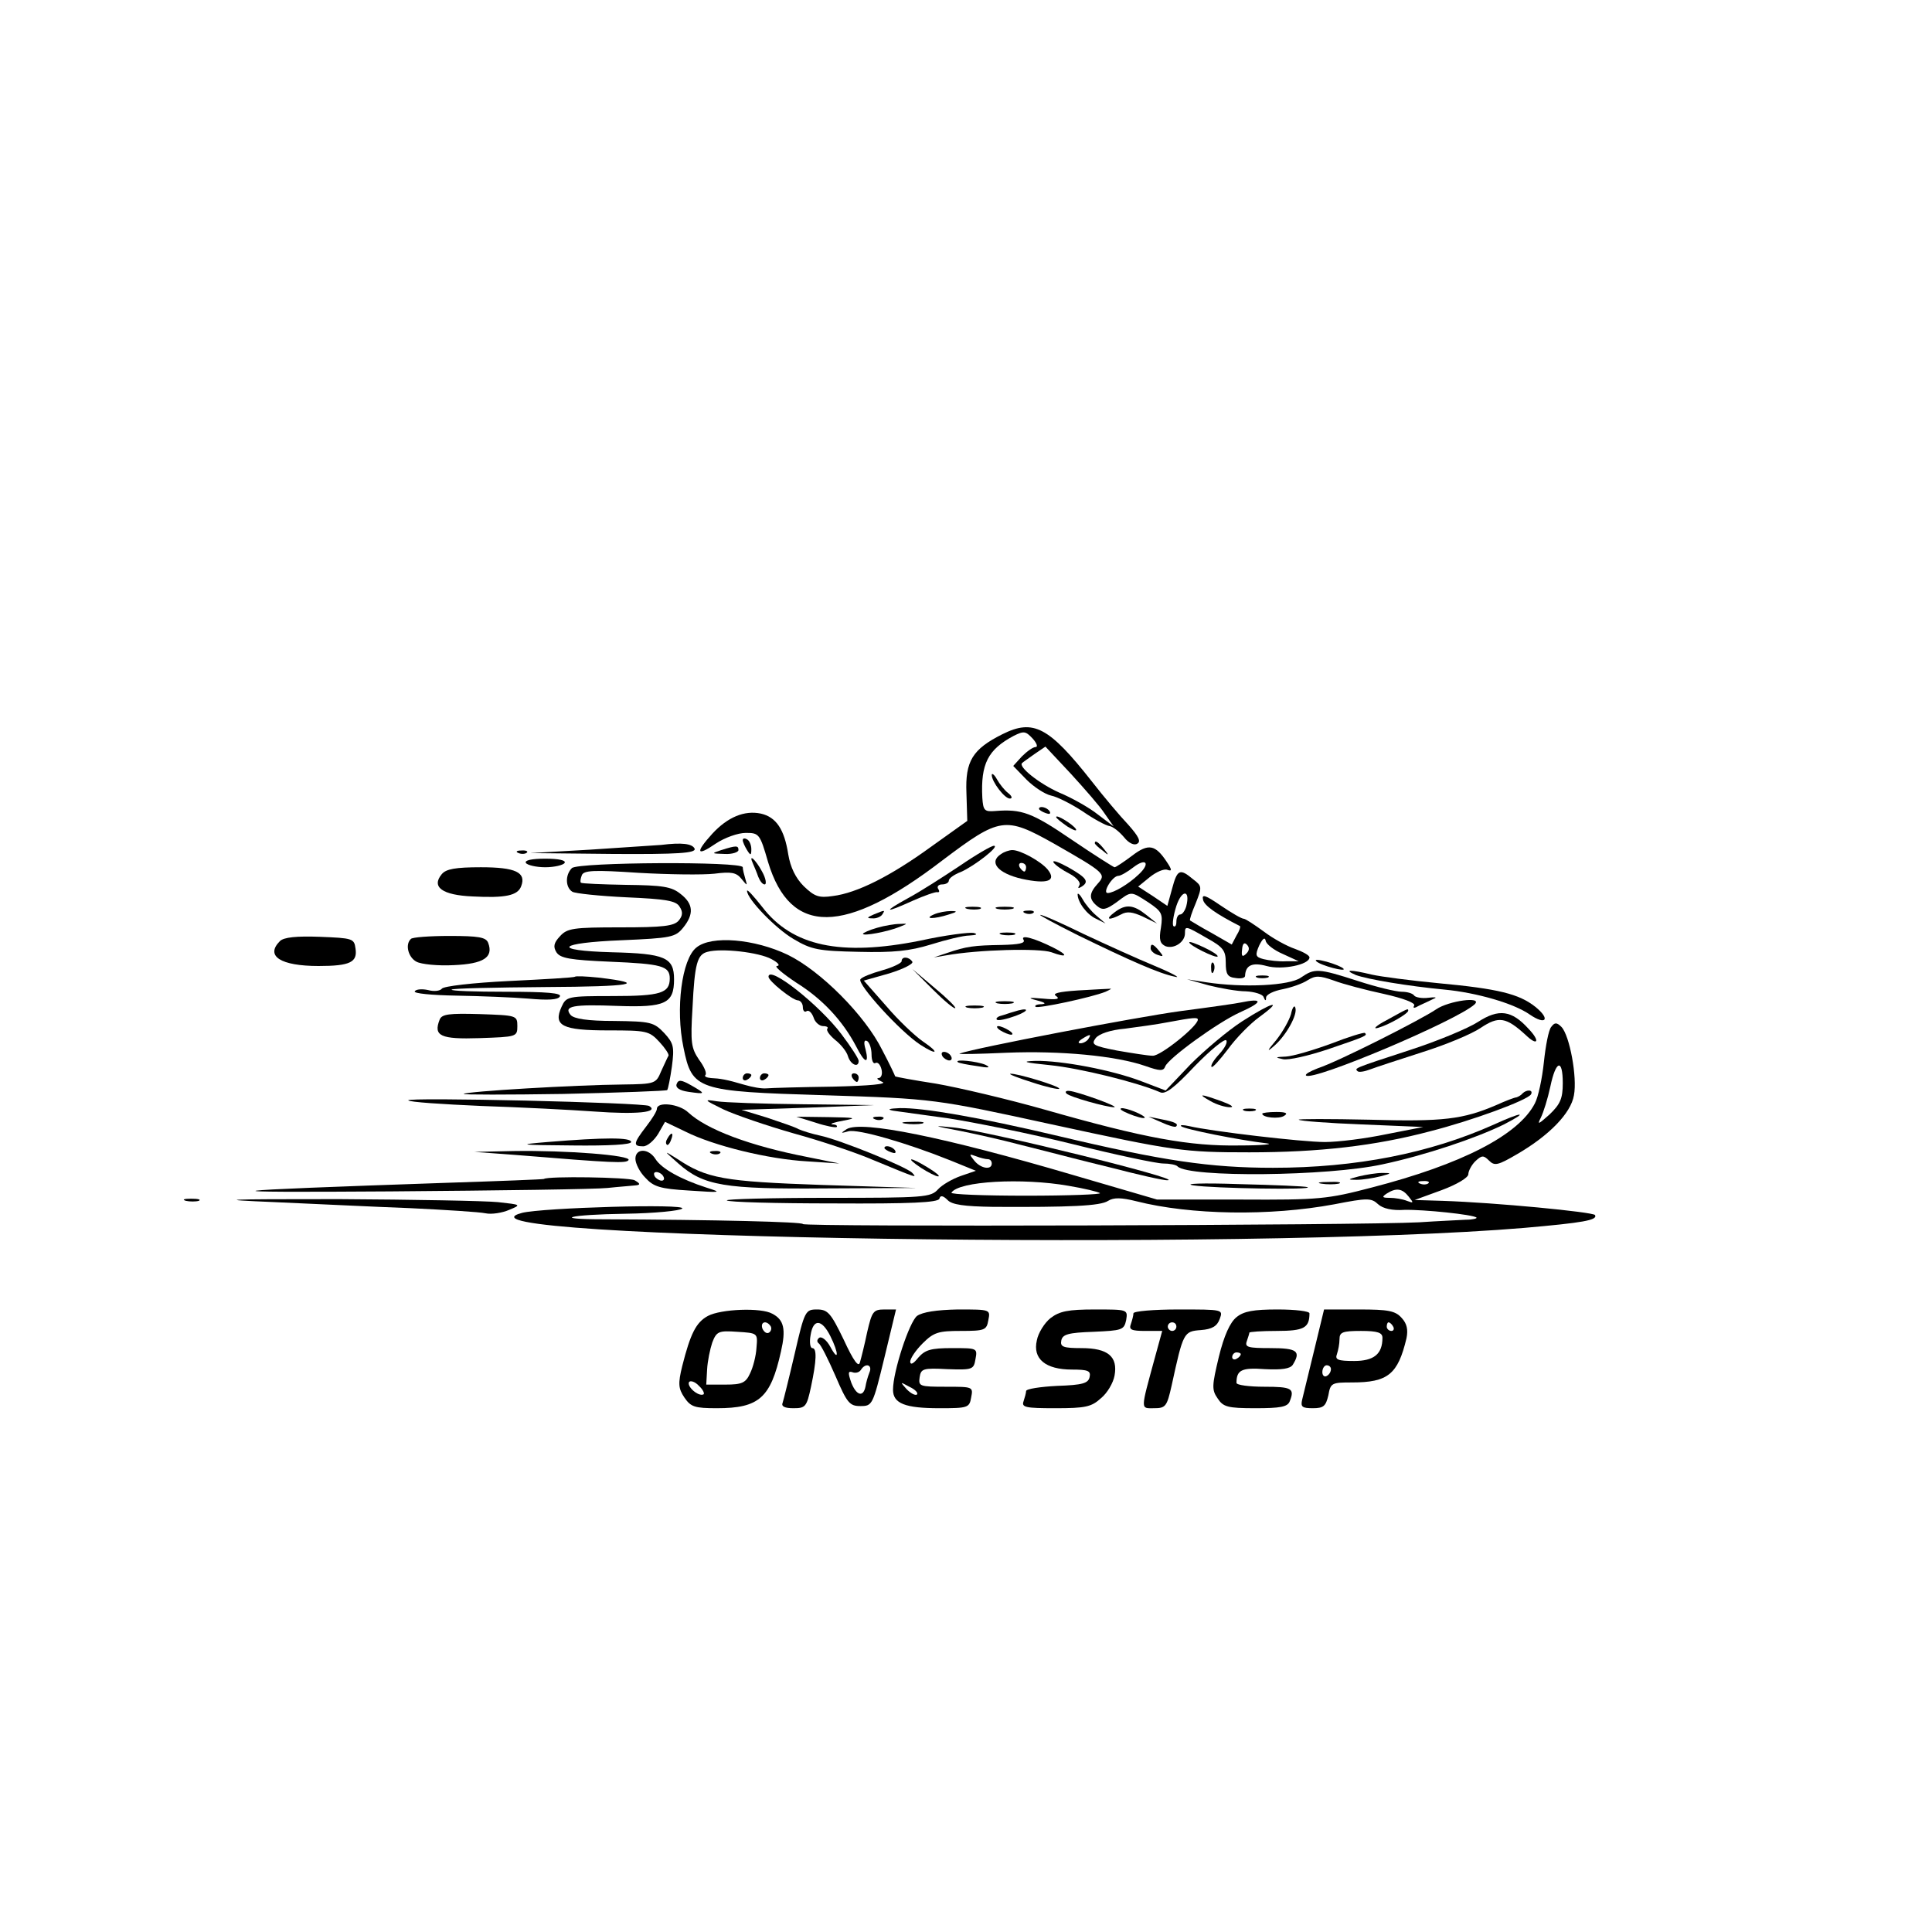<?xml version="1.0" standalone="no"?>
<!DOCTYPE svg PUBLIC "-//W3C//DTD SVG 20010904//EN"
 "http://www.w3.org/TR/2001/REC-SVG-20010904/DTD/svg10.dtd">
<svg version="1.0" xmlns="http://www.w3.org/2000/svg"
 width="450pt" height="450pt" viewBox="0 0 450 450"
 preserveAspectRatio="xMidYMid meet">
<g transform="translate(0,450) scale(0.1,-0.1)"
fill="#000000" stroke="none">
<path d="M2335 2790 c-70 -35 -87 -63 -84 -137 l2 -65 -84 -60 c-95 -69 -173
-108 -229 -115 -33 -5 -43 -1 -68 23 -19 19 -31 44 -36 74 -9 58 -28 87 -64
95 -38 8 -77 -8 -113 -47 -40 -44 -37 -54 8 -23 21 14 52 25 70 25 31 0 33 -2
52 -68 52 -172 178 -171 406 4 134 101 146 103 260 39 119 -68 122 -71 102
-93 -21 -23 -21 -36 -2 -52 13 -11 21 -9 45 8 36 27 33 27 75 0 31 -21 34 -26
29 -59 -5 -28 -2 -37 11 -43 20 -7 45 10 45 30 0 18 1 18 51 -11 38 -21 44
-29 44 -57 0 -27 4 -34 23 -36 12 -2 22 0 22 5 1 25 17 32 50 23 36 -10 100 3
100 20 0 5 -15 13 -34 20 -18 6 -51 24 -72 40 -22 16 -43 30 -47 30 -5 0 -29
14 -54 31 -35 24 -44 27 -41 14 2 -14 31 -34 86 -62 2 -1 -1 -11 -8 -22 l-11
-21 -47 27 c-26 14 -48 28 -50 29 -2 1 4 19 13 40 15 38 15 40 -6 56 -31 26
-37 23 -49 -22 l-11 -40 -34 23 -34 22 27 22 c15 12 33 20 41 17 11 -4 11 0
-1 18 -27 41 -43 44 -81 15 -20 -15 -38 -27 -41 -27 -2 0 -48 29 -101 65 -91
62 -115 71 -177 66 -25 -2 -28 1 -30 31 -4 79 13 112 73 144 24 12 28 11 44
-6 10 -11 13 -20 7 -20 -6 0 -20 -10 -32 -22 l-20 -22 31 -32 c17 -17 43 -34
57 -37 15 -3 48 -20 74 -37 26 -18 54 -33 62 -34 8 -1 23 -13 34 -26 11 -14
24 -20 31 -15 9 5 3 17 -21 44 -19 20 -57 65 -85 101 -100 127 -136 146 -208
110z m238 -185 l21 -30 -37 28 c-20 16 -61 39 -90 51 -47 21 -97 61 -86 69 2
2 15 11 29 21 l25 17 59 -63 c32 -35 68 -76 79 -93z m79 -142 c-23 -22 -58
-43 -72 -43 -13 0 11 40 25 40 5 0 21 9 35 20 30 23 40 9 12 -17z m111 -74
c-3 -10 -9 -19 -14 -19 -5 0 -9 -7 -9 -17 0 -9 -3 -13 -7 -10 -3 4 0 25 7 47
13 39 33 38 23 -1z m225 -111 l37 -17 -30 0 c-16 -1 -40 2 -52 5 -19 5 -20 9
-10 32 8 16 13 20 15 11 1 -8 19 -22 40 -31z m-85 1 c-9 -9 -12 -7 -10 9 1 14
5 18 11 12 7 -7 6 -14 -1 -21z"/>
<path d="M2310 2695 c0 -16 30 -55 42 -55 7 0 5 6 -4 13 -8 6 -20 21 -26 32
-6 11 -12 15 -12 10z"/>
<path d="M2420 2616 c0 -2 7 -7 16 -10 8 -3 12 -2 9 4 -6 10 -25 14 -25 6z"/>
<path d="M2460 2597 c0 -3 12 -12 26 -22 15 -9 23 -12 20 -6 -7 11 -46 35 -46
28z"/>
<path d="M1730 2543 c0 -4 5 -15 10 -23 8 -13 10 -13 10 2 0 9 -4 20 -10 23
-5 3 -10 3 -10 -2z"/>
<path d="M1540 2532 c-14 -1 -88 -6 -165 -11 l-140 -8 193 -2 c151 -1 193 2
190 12 -5 12 -30 15 -78 9z"/>
<path d="M2550 2536 c0 -2 8 -10 18 -17 15 -13 16 -12 3 4 -13 16 -21 21 -21
13z"/>
<path d="M1680 2520 c-24 -8 -23 -8 8 -9 17 -1 32 4 32 9 0 11 -5 11 -40 0z"/>
<path d="M2235 2483 c-39 -26 -92 -60 -120 -75 -60 -33 -55 -36 11 -6 27 12
53 21 57 20 5 -1 6 2 2 8 -3 5 1 10 9 10 9 0 16 4 16 9 0 5 12 14 28 20 32 14
92 61 77 61 -6 0 -42 -21 -80 -47z"/>
<path d="M1208 2513 c7 -3 16 -2 19 1 4 3 -2 6 -13 5 -11 0 -14 -3 -6 -6z"/>
<path d="M2332 2511 c-30 -19 -8 -45 48 -58 60 -13 82 -5 60 22 -16 19 -63 45
-82 45 -7 0 -19 -4 -26 -9z m58 -31 c0 -5 -2 -10 -4 -10 -3 0 -8 5 -11 10 -3
6 -1 10 4 10 6 0 11 -4 11 -10z"/>
<path d="M1225 2490 c3 -5 24 -10 45 -10 21 0 42 5 45 10 4 6 -13 10 -45 10
-32 0 -49 -4 -45 -10z"/>
<path d="M1754 2488 c3 -7 9 -21 12 -30 4 -10 10 -18 15 -18 5 0 3 14 -6 30
-15 28 -33 44 -21 18z"/>
<path d="M2454 2491 c4 -6 21 -18 37 -26 17 -9 27 -21 23 -27 -4 -7 -3 -8 4
-4 20 12 14 21 -30 46 -22 12 -38 18 -34 11z"/>
<path d="M1332 2478 c-16 -16 -15 -45 1 -55 6 -4 63 -10 126 -13 92 -4 116 -8
124 -22 8 -12 7 -21 -2 -32 -11 -13 -36 -16 -136 -16 -110 0 -124 -2 -141 -21
-14 -15 -16 -24 -8 -37 9 -14 32 -18 125 -22 120 -5 139 -10 139 -39 0 -34
-21 -41 -132 -41 -106 0 -109 -1 -120 -25 -20 -44 1 -55 109 -55 89 0 95 -1
119 -27 13 -14 23 -29 21 -32 -2 -3 -9 -19 -17 -36 -12 -29 -14 -30 -89 -31
-110 -1 -365 -16 -371 -22 -3 -2 102 -2 232 0 131 3 240 7 242 9 2 2 7 27 11
55 6 46 4 54 -18 78 -24 25 -31 27 -116 28 -63 0 -94 5 -102 14 -17 21 6 25
110 21 111 -4 131 6 131 62 0 51 -21 60 -145 63 -143 4 -127 22 23 28 115 5
125 7 143 29 26 32 24 56 -6 79 -21 17 -42 20 -127 21 -56 1 -103 3 -105 5 -2
2 -1 9 2 17 4 12 28 13 133 6 70 -4 149 -5 176 -2 39 5 51 3 63 -12 14 -17 14
-17 9 0 -3 10 -6 22 -6 27 0 14 -384 12 -398 -2z"/>
<path d="M1029 2464 c-25 -30 1 -49 72 -52 76 -4 105 2 113 24 12 32 -13 44
-94 44 -59 0 -81 -4 -91 -16z"/>
<path d="M1740 2425 c0 -19 67 -88 108 -112 42 -25 58 -28 152 -30 82 -2 119
2 168 17 35 11 76 21 90 21 17 1 20 3 10 6 -10 2 -66 -5 -125 -18 -185 -37
-298 -13 -368 79 -19 24 -35 42 -35 37z"/>
<path d="M2510 2417 c0 -18 21 -47 43 -57 l22 -11 -21 18 c-12 10 -26 27 -32
38 -6 11 -12 16 -12 12z"/>
<path d="M2253 2383 c9 -2 23 -2 30 0 6 3 -1 5 -18 5 -16 0 -22 -2 -12 -5z"/>
<path d="M2323 2383 c9 -2 25 -2 35 0 9 3 1 5 -18 5 -19 0 -27 -2 -17 -5z"/>
<path d="M2596 2375 c-23 -17 -14 -20 15 -5 14 8 27 6 51 -5 l33 -16 -25 20
c-30 24 -48 26 -74 6z"/>
<path d="M2035 2370 c-16 -7 -17 -9 -3 -9 9 -1 20 4 23 9 7 11 7 11 -20 0z"/>
<path d="M2175 2370 c-25 -11 1 -11 35 0 20 6 21 8 5 8 -11 0 -29 -3 -40 -8z"/>
<path d="M2388 2373 c7 -3 16 -2 19 1 4 3 -2 6 -13 5 -11 0 -14 -3 -6 -6z"/>
<path d="M2510 2322 c123 -60 191 -90 227 -97 15 -4 -6 8 -47 25 -41 17 -116
51 -167 75 -51 25 -96 45 -100 44 -4 0 35 -21 87 -47z"/>
<path d="M2043 2339 c-18 -5 -33 -12 -33 -14 0 -6 58 5 85 16 20 8 20 8 0 7
-11 0 -35 -4 -52 -9z"/>
<path d="M2333 2323 c9 -2 23 -2 30 0 6 3 -1 5 -18 5 -16 0 -22 -2 -12 -5z"/>
<path d="M652 2308 c-35 -35 2 -58 90 -58 74 0 91 9 86 41 -3 23 -7 24 -83 27
-54 2 -84 -1 -93 -10z"/>
<path d="M957 2313 c-14 -13 -6 -43 13 -53 11 -6 50 -10 87 -8 69 3 93 18 80
52 -5 13 -22 16 -90 16 -46 0 -87 -3 -90 -7z"/>
<path d="M2384 2311 c5 -8 -11 -11 -51 -12 -63 -1 -82 -3 -128 -19 l-30 -10
30 5 c73 13 215 17 244 7 38 -14 40 -7 4 11 -44 22 -77 31 -69 18z"/>
<path d="M1622 2293 c-34 -27 -49 -143 -30 -233 20 -99 31 -102 328 -111 256
-8 259 -9 530 -68 286 -62 306 -65 460 -65 162 0 293 15 421 49 98 25 226 72
235 86 6 11 -10 12 -20 2 -4 -5 -11 -8 -14 -9 -4 0 -25 -8 -47 -18 -77 -33
-123 -39 -295 -34 -93 2 -167 2 -165 0 3 -3 69 -8 147 -11 l143 -6 -87 -17
c-48 -10 -111 -18 -142 -18 -53 0 -265 25 -316 37 -14 3 -22 3 -19 0 6 -7 138
-33 199 -40 19 -2 -9 -5 -63 -5 -116 -2 -221 17 -452 83 -88 25 -203 52 -255
61 -52 8 -95 16 -95 17 0 1 -13 29 -30 61 -40 81 -144 185 -220 222 -77 37
-178 46 -213 17z m175 -27 c15 -8 21 -15 13 -16 -8 0 12 -17 45 -39 61 -38
108 -89 139 -148 20 -40 31 -43 22 -7 -5 17 -3 23 4 19 5 -3 10 -17 10 -31 0
-14 4 -23 9 -20 5 3 11 -3 14 -14 3 -11 0 -20 -6 -21 -7 0 -3 -4 8 -9 13 -5
-29 -9 -115 -11 -74 -1 -144 -3 -155 -4 -11 -1 -33 3 -50 8 -44 13 -58 15 -79
16 -11 1 -16 4 -13 7 4 4 -3 20 -15 36 -18 27 -20 39 -15 121 5 103 11 124 35
130 32 9 120 -1 149 -17z"/>
<path d="M1790 2225 c0 -10 55 -54 68 -55 6 0 12 -7 12 -16 0 -8 4 -13 9 -9 5
3 12 -4 16 -15 3 -11 14 -20 22 -20 9 0 13 -3 10 -6 -3 -4 5 -15 18 -26 13
-10 27 -27 30 -38 6 -20 25 -28 25 -11 0 5 -18 33 -40 62 -51 68 -170 162
-170 134z"/>
<path d="M1730 1989 c0 -5 5 -7 10 -4 6 3 10 8 10 11 0 2 -4 4 -10 4 -5 0 -10
-5 -10 -11z"/>
<path d="M1770 1989 c0 -5 5 -7 10 -4 6 3 10 8 10 11 0 2 -4 4 -10 4 -5 0 -10
-5 -10 -11z"/>
<path d="M1985 1990 c3 -5 8 -10 11 -10 2 0 4 5 4 10 0 6 -5 10 -11 10 -5 0
-7 -4 -4 -10z"/>
<path d="M2770 2305 c0 -7 61 -37 66 -33 2 3 -12 12 -31 21 -19 9 -35 15 -35
12z"/>
<path d="M2680 2291 c0 -5 7 -12 16 -15 14 -5 15 -4 4 9 -14 17 -20 19 -20 6z"/>
<path d="M2100 2261 c0 -4 -20 -14 -45 -21 -25 -7 -48 -16 -51 -21 -7 -12 92
-121 139 -152 40 -26 47 -20 7 7 -19 13 -58 50 -86 83 l-52 59 60 17 c32 10
56 22 53 27 -8 12 -25 13 -25 1z"/>
<path d="M3066 2261 c10 -10 72 -26 63 -17 -4 4 -21 11 -39 16 -19 5 -29 6
-24 1z"/>
<path d="M2821 2244 c0 -11 3 -14 6 -6 3 7 2 16 -1 19 -3 4 -6 -2 -5 -13z"/>
<path d="M2173 2195 c26 -26 50 -46 52 -43 2 2 -19 23 -48 47 l-52 44 48 -48z"/>
<path d="M3030 2223 c-27 -19 -134 -24 -220 -11 l-45 7 50 -14 c28 -7 67 -14
87 -14 20 -1 39 -7 41 -13 4 -10 6 -10 6 -1 1 7 18 15 39 19 20 4 46 13 58 21
18 11 27 11 61 -1 21 -8 74 -22 116 -31 45 -10 74 -21 71 -27 -4 -7 0 -7 12 0
11 5 26 12 34 16 8 3 3 4 -13 2 -15 -2 -30 1 -33 5 -3 5 -16 9 -29 9 -13 0
-59 11 -102 25 -93 30 -101 30 -133 8z"/>
<path d="M3158 2229 c27 -10 122 -26 207 -34 74 -7 161 -32 198 -58 38 -26 49
-11 13 18 -38 30 -86 42 -226 55 -63 6 -133 15 -155 20 -50 12 -67 12 -37 -1z"/>
<path d="M1339 2225 c-2 -2 -71 -6 -154 -10 -82 -4 -153 -12 -156 -18 -4 -5
-18 -7 -32 -3 -14 3 -28 2 -31 -3 -3 -5 40 -9 97 -10 56 -1 132 -4 168 -7 44
-4 69 -3 73 5 5 8 -30 11 -125 11 -73 0 -130 2 -127 5 2 3 101 5 219 6 201 1
241 8 123 22 -29 3 -53 4 -55 2z"/>
<path d="M2928 2223 c6 -2 18 -2 25 0 6 3 1 5 -13 5 -14 0 -19 -2 -12 -5z"/>
<path d="M2510 2193 c-45 -3 -60 -7 -50 -13 10 -7 1 -9 -30 -6 -35 3 -38 2
-15 -4 19 -5 23 -8 11 -9 -11 0 -17 -3 -14 -6 5 -5 131 22 163 35 11 5 16 8
10 7 -5 0 -39 -2 -75 -4z"/>
<path d="M2323 2163 c9 -2 25 -2 35 0 9 3 1 5 -18 5 -19 0 -27 -2 -17 -5z"/>
<path d="M2890 2165 c-8 -2 -71 -11 -140 -20 -103 -14 -480 -86 -515 -99 -5
-2 44 -1 110 2 125 5 254 -7 323 -31 34 -12 42 -12 46 -1 7 19 123 103 174
126 54 24 55 34 2 23z m-100 -40 c0 -15 -87 -85 -105 -84 -11 0 -48 6 -83 12
-56 11 -61 14 -50 29 8 10 34 19 68 22 30 4 75 10 100 15 59 11 70 12 70 6z
m-255 -45 c-3 -5 -12 -10 -18 -10 -7 0 -6 4 3 10 19 12 23 12 15 0z"/>
<path d="M3345 2149 c-37 -25 -229 -122 -275 -137 -18 -7 -31 -14 -28 -17 14
-15 354 129 393 166 19 19 -61 8 -90 -12z"/>
<path d="M2253 2153 c9 -2 25 -2 35 0 9 3 1 5 -18 5 -19 0 -27 -2 -17 -5z"/>
<path d="M2893 2121 c-34 -22 -87 -67 -120 -100 l-58 -61 -55 21 c-70 27 -188
49 -248 48 -35 -1 -27 -4 34 -10 69 -7 203 -40 256 -63 12 -6 33 10 81 61 36
37 69 64 73 60 4 -4 -3 -18 -16 -32 -13 -14 -21 -27 -18 -30 2 -3 19 16 38 41
18 25 51 59 73 75 59 43 30 35 -40 -10z"/>
<path d="M3007 2138 c-4 -14 -19 -41 -34 -60 -23 -27 -23 -30 -4 -13 27 24 54
72 48 88 -2 7 -7 0 -10 -15z"/>
<path d="M2360 2143 c-8 -2 -21 -7 -29 -9 -8 -2 -12 -7 -9 -9 3 -3 22 1 44 9
35 13 30 21 -6 9z"/>
<path d="M3230 2124 c-25 -13 -34 -22 -20 -18 25 7 70 33 70 40 0 6 -1 5 -50
-22z"/>
<path d="M3443 2120 c-23 -15 -95 -45 -160 -66 -132 -43 -128 -42 -121 -49 3
-3 16 -1 29 4 13 5 68 23 121 40 54 17 115 42 137 57 42 28 59 25 105 -17 28
-27 34 -14 6 15 -39 43 -69 47 -117 16z"/>
<path d="M1024 2125 c-15 -38 2 -46 93 -43 86 3 88 3 88 28 0 25 -2 25 -88 28
-71 2 -88 0 -93 -13z"/>
<path d="M3613 2108 c-6 -7 -13 -44 -17 -82 -4 -38 -13 -81 -21 -96 -38 -74
-171 -142 -380 -196 -103 -27 -123 -29 -305 -28 l-195 0 -195 57 c-299 88
-494 128 -528 107 -15 -10 -14 -10 4 -5 22 6 136 -27 238 -68 l59 -24 -35 -12
c-20 -7 -44 -21 -53 -31 -17 -19 -32 -20 -258 -20 -132 0 -238 -3 -234 -6 3
-4 115 -7 248 -7 180 -1 244 2 247 11 2 8 8 8 19 -3 10 -11 39 -15 106 -16
179 -1 250 2 268 14 13 8 30 8 66 -1 126 -32 311 -35 461 -7 77 15 86 15 102
0 11 -10 33 -15 61 -13 45 1 161 -11 168 -18 2 -2 -9 -5 -25 -5 -16 -1 -65 -3
-109 -6 -132 -7 -1435 -11 -1435 -4 0 5 -202 10 -464 11 -124 0 -82 11 52 13
67 1 126 7 131 12 12 12 -326 2 -373 -10 -226 -60 1693 -89 2334 -35 137 12
172 18 165 30 -5 7 -232 29 -355 33 l-65 2 63 23 c35 13 62 29 62 37 0 7 7 21
16 30 15 14 19 15 32 2 13 -13 20 -12 66 15 74 43 125 95 132 137 8 42 -10
139 -29 159 -11 11 -16 11 -24 0z m27 -131 c0 -36 -6 -49 -31 -73 -26 -23 -29
-25 -20 -7 6 12 16 44 22 72 13 62 29 66 29 8z m-1339 -177 c5 0 9 -4 9 -10 0
-16 -26 -12 -41 7 -12 15 -12 16 4 10 10 -4 23 -7 28 -7z m188 -62 c36 -6 69
-14 73 -17 4 -3 -73 -6 -172 -6 -98 0 -176 3 -174 7 17 27 165 35 273 16z
m838 6 c-3 -3 -12 -4 -19 -1 -8 3 -5 6 6 6 11 1 17 -2 13 -5z m-46 -31 c12
-15 12 -16 -4 -10 -10 4 -28 7 -40 7 -18 0 -19 2 -7 10 22 14 36 12 51 -7z"/>
<path d="M2330 2100 c8 -5 20 -10 25 -10 6 0 3 5 -5 10 -8 5 -19 10 -25 10 -5
0 -3 -5 5 -10z"/>
<path d="M3100 2069 c-41 -15 -88 -29 -105 -30 -25 -1 -26 -2 -7 -6 13 -3 60
8 105 23 88 30 93 32 86 38 -2 2 -38 -9 -79 -25z"/>
<path d="M2195 2040 c3 -5 11 -10 16 -10 6 0 7 5 4 10 -3 6 -11 10 -16 10 -6
0 -7 -4 -4 -10z"/>
<path d="M2231 2026 c2 -2 22 -6 44 -9 28 -5 34 -4 20 3 -19 8 -73 14 -64 6z"/>
<path d="M2404 1979 c33 -11 61 -17 63 -15 5 5 -100 37 -114 35 -4 -1 19 -10
51 -20z"/>
<path d="M1576 1975 c-3 -8 6 -15 27 -18 41 -6 42 -5 7 15 -23 13 -30 14 -34
3z"/>
<path d="M2484 1953 c7 -8 94 -32 111 -32 14 1 -87 37 -104 38 -8 1 -11 -2 -7
-6z"/>
<path d="M2820 1935 c14 -8 34 -14 45 -14 11 0 2 6 -20 14 -50 18 -57 18 -25
0z"/>
<path d="M951 1937 c3 -4 79 -9 170 -13 90 -3 209 -9 264 -13 97 -7 151 -2
127 13 -13 8 -569 21 -561 13z"/>
<path d="M1685 1916 c28 -13 101 -38 164 -56 62 -17 146 -45 185 -62 104 -43
102 -42 91 -30 -13 14 -168 77 -215 87 -19 4 -41 11 -50 15 -8 5 -42 16 -74
27 l-59 18 154 5 154 6 -166 2 c-92 1 -182 4 -200 7 -31 5 -29 3 16 -19z"/>
<path d="M1530 1917 c0 -5 -11 -23 -25 -41 -30 -39 -31 -46 -7 -46 10 0 25 13
35 29 l16 28 48 -23 c66 -33 193 -64 283 -69 l75 -5 -74 15 c-134 26 -235 64
-278 104 -21 20 -73 26 -73 8z"/>
<path d="M2080 1913 c14 -2 72 -10 130 -18 58 -9 188 -35 289 -60 100 -25 195
-45 210 -45 15 0 31 -3 34 -7 27 -26 349 -23 477 5 99 21 218 61 283 93 60 31
43 30 -25 -1 -148 -66 -319 -100 -513 -100 -146 0 -256 16 -500 74 -186 44
-315 66 -369 65 -25 -1 -31 -3 -16 -6z"/>
<path d="M2610 1917 c0 -3 15 -10 32 -16 18 -6 28 -7 23 -2 -12 10 -55 25 -55
18z"/>
<path d="M2898 1913 c6 -2 18 -2 25 0 6 3 1 5 -13 5 -14 0 -19 -2 -12 -5z"/>
<path d="M2940 1906 c0 -9 39 -13 51 -5 10 6 4 9 -18 9 -18 0 -33 -2 -33 -4z"/>
<path d="M1900 1885 c24 -8 46 -12 49 -10 2 3 -2 6 -10 6 -8 1 4 5 26 9 33 6
27 7 -35 8 l-75 1 45 -14z"/>
<path d="M2038 1893 c7 -3 16 -2 19 1 4 3 -2 6 -13 5 -11 0 -14 -3 -6 -6z"/>
<path d="M2705 1886 c17 -8 32 -12 34 -10 7 6 -2 11 -34 17 l-30 6 30 -13z"/>
<path d="M2108 1883 c12 -2 30 -2 40 0 9 3 -1 5 -23 4 -22 0 -30 -2 -17 -4z"/>
<path d="M2236 1866 c40 -8 101 -22 135 -31 35 -9 71 -18 79 -20 8 -2 69 -18
135 -34 66 -17 126 -31 135 -30 37 2 -425 116 -500 123 -49 5 -48 4 16 -8z"/>
<path d="M1555 1849 c-4 -6 -5 -12 -2 -15 2 -3 7 2 10 11 7 17 1 20 -8 4z"/>
<path d="M1275 1840 c-72 -6 -67 -7 58 -8 86 -1 137 2 137 8 0 11 -61 11 -195
0z"/>
<path d="M2060 1826 c0 -2 7 -7 16 -10 8 -3 12 -2 9 4 -6 10 -25 14 -25 6z"/>
<path d="M1200 1810 c231 -19 259 -20 264 -12 7 11 -144 23 -268 21 l-91 -2
95 -7z"/>
<path d="M1480 1801 c0 -11 10 -31 23 -44 19 -21 34 -26 102 -30 75 -5 78 -5
40 7 -59 19 -104 44 -118 66 -16 26 -47 26 -47 1z m65 -41 c3 -5 2 -10 -4 -10
-5 0 -13 5 -16 10 -3 6 -2 10 4 10 5 0 13 -4 16 -10z"/>
<path d="M1580 1790 c59 -52 107 -60 344 -58 l211 1 -220 7 c-230 8 -269 15
-338 61 -32 20 -32 20 3 -11z"/>
<path d="M1658 1813 c7 -3 16 -2 19 1 4 3 -2 6 -13 5 -11 0 -14 -3 -6 -6z"/>
<path d="M2145 1780 c17 -11 35 -20 40 -20 6 0 -5 9 -23 20 -42 26 -56 26 -17
0z"/>
<path d="M3165 1760 c-27 -7 -27 -8 -5 -8 14 0 39 4 55 8 27 7 27 8 5 8 -14 0
-38 -4 -55 -8z"/>
<path d="M1267 1754 c-1 -1 -103 -5 -227 -9 -555 -19 -582 -23 -130 -20 250 2
478 5 505 8 28 3 57 5 65 6 12 1 12 4 -2 12 -14 7 -202 10 -211 3z"/>
<path d="M2780 1739 c43 -7 285 -11 265 -4 -5 2 -77 5 -160 7 -85 3 -131 1
-105 -3z"/>
<path d="M3078 1743 c12 -2 30 -2 40 0 9 3 -1 5 -23 4 -22 0 -30 -2 -17 -4z"/>
<path d="M433 1703 c9 -2 23 -2 30 0 6 3 -1 5 -18 5 -16 0 -22 -2 -12 -5z"/>
<path d="M640 1700 c91 -4 233 -11 315 -14 83 -4 162 -9 176 -12 14 -3 39 1
55 8 29 12 28 12 -26 18 -30 3 -197 6 -370 7 -275 0 -294 -1 -150 -7z"/>
<path d="M1649 1435 c-28 -15 -41 -42 -60 -117 -10 -41 -9 -52 5 -73 15 -22
24 -25 76 -25 98 0 125 24 149 132 12 52 7 74 -20 88 -26 15 -120 11 -150 -5z
m146 -24 c3 -5 1 -12 -4 -15 -5 -3 -11 1 -15 9 -6 16 9 21 19 6z m-33 -50 c-1
-19 -8 -46 -15 -60 -10 -22 -19 -26 -57 -26 l-45 0 2 35 c1 20 7 48 12 63 10
26 15 28 58 25 48 -3 48 -3 45 -37z m-124 -109 c-12 -5 -39 19 -33 29 3 4 14
1 23 -9 10 -9 14 -19 10 -20z"/>
<path d="M1851 1347 c-13 -56 -26 -108 -28 -114 -4 -9 5 -13 25 -13 28 0 31 3
41 50 13 61 14 90 3 90 -5 0 -7 14 -4 30 6 39 26 38 46 -2 20 -40 20 -62 0
-25 -8 15 -20 25 -26 21 -5 -4 -6 -9 -1 -13 5 -3 22 -37 39 -76 27 -63 33 -70
58 -70 28 0 29 2 56 113 l27 112 -27 0 c-26 0 -29 -5 -40 -52 -6 -29 -14 -61
-17 -71 -3 -13 -15 3 -38 53 -30 62 -37 70 -62 70 -27 0 -29 -3 -52 -103z
m174 -44 c-4 -10 -8 -25 -9 -32 -5 -26 -21 -22 -33 8 -8 23 -8 28 2 25 7 -3
16 -1 20 5 11 18 28 12 20 -6z"/>
<path d="M2136 1435 c-18 -14 -56 -129 -56 -172 0 -32 28 -43 108 -43 66 0 70
1 74 25 5 25 4 25 -59 25 -61 0 -64 1 -61 22 3 20 8 22 64 19 59 -2 62 -1 66
23 5 26 4 26 -54 26 -50 0 -63 -4 -79 -22 -11 -14 -18 -18 -19 -10 0 8 13 27
29 43 26 26 37 29 89 29 56 0 60 2 64 25 5 25 5 25 -71 25 -50 -1 -82 -6 -95
-15z m0 -183 c-4 -3 -14 2 -24 12 -16 18 -16 18 6 6 13 -6 21 -14 18 -18z"/>
<path d="M2447 1430 c-14 -11 -29 -35 -32 -52 -10 -43 20 -68 82 -68 37 0 44
-3 41 -17 -3 -15 -16 -19 -76 -21 -39 -2 -72 -7 -72 -12 0 -4 -3 -15 -6 -24
-5 -14 5 -16 74 -16 70 0 84 3 106 23 15 12 29 36 32 53 8 44 -15 64 -77 64
-43 0 -50 3 -47 18 3 14 16 18 75 20 66 3 71 4 76 27 4 25 4 25 -73 25 -62 0
-82 -4 -103 -20z"/>
<path d="M2640 1441 c0 -5 -3 -16 -6 -25 -5 -13 1 -16 34 -16 l39 0 -17 -62
c-34 -125 -34 -118 -2 -118 27 0 30 4 41 53 27 124 28 126 68 129 26 2 38 9
44 26 8 22 8 22 -96 22 -58 0 -105 -4 -105 -9z m100 -31 c0 -5 -4 -10 -10 -10
-5 0 -10 5 -10 10 0 6 5 10 10 10 6 0 10 -4 10 -10z"/>
<path d="M2880 1432 c-15 -12 -29 -43 -41 -92 -16 -67 -17 -77 -3 -97 13 -20
23 -23 88 -23 58 0 75 3 80 16 12 30 5 34 -59 34 -36 0 -65 4 -65 9 0 30 12
36 66 32 40 -2 59 1 65 10 20 32 10 39 -52 39 -52 0 -60 2 -55 16 3 9 6 18 6
20 0 2 29 4 64 4 63 0 76 7 76 41 0 5 -33 9 -74 9 -56 0 -79 -4 -96 -18z m10
-86 c0 -3 -4 -8 -10 -11 -5 -3 -10 -1 -10 4 0 6 5 11 10 11 6 0 10 -2 10 -4z"/>
<path d="M3061 1355 c-13 -52 -25 -104 -28 -115 -4 -17 0 -20 25 -20 25 0 30
5 36 30 5 29 8 30 55 30 84 0 107 19 127 103 4 20 1 34 -11 47 -15 17 -31 20
-100 20 l-81 0 -23 -95z m184 55 c3 -5 1 -10 -4 -10 -6 0 -11 5 -11 10 0 6 2
10 4 10 3 0 8 -4 11 -10z m-25 -26 c0 -38 -20 -54 -66 -54 -38 0 -45 3 -40 16
3 9 6 24 6 35 0 16 7 19 50 19 39 0 50 -4 50 -16z m-120 -73 c0 -6 -4 -13 -10
-16 -5 -3 -10 1 -10 9 0 9 5 16 10 16 6 0 10 -4 10 -9z"/>
</g>
</svg>

